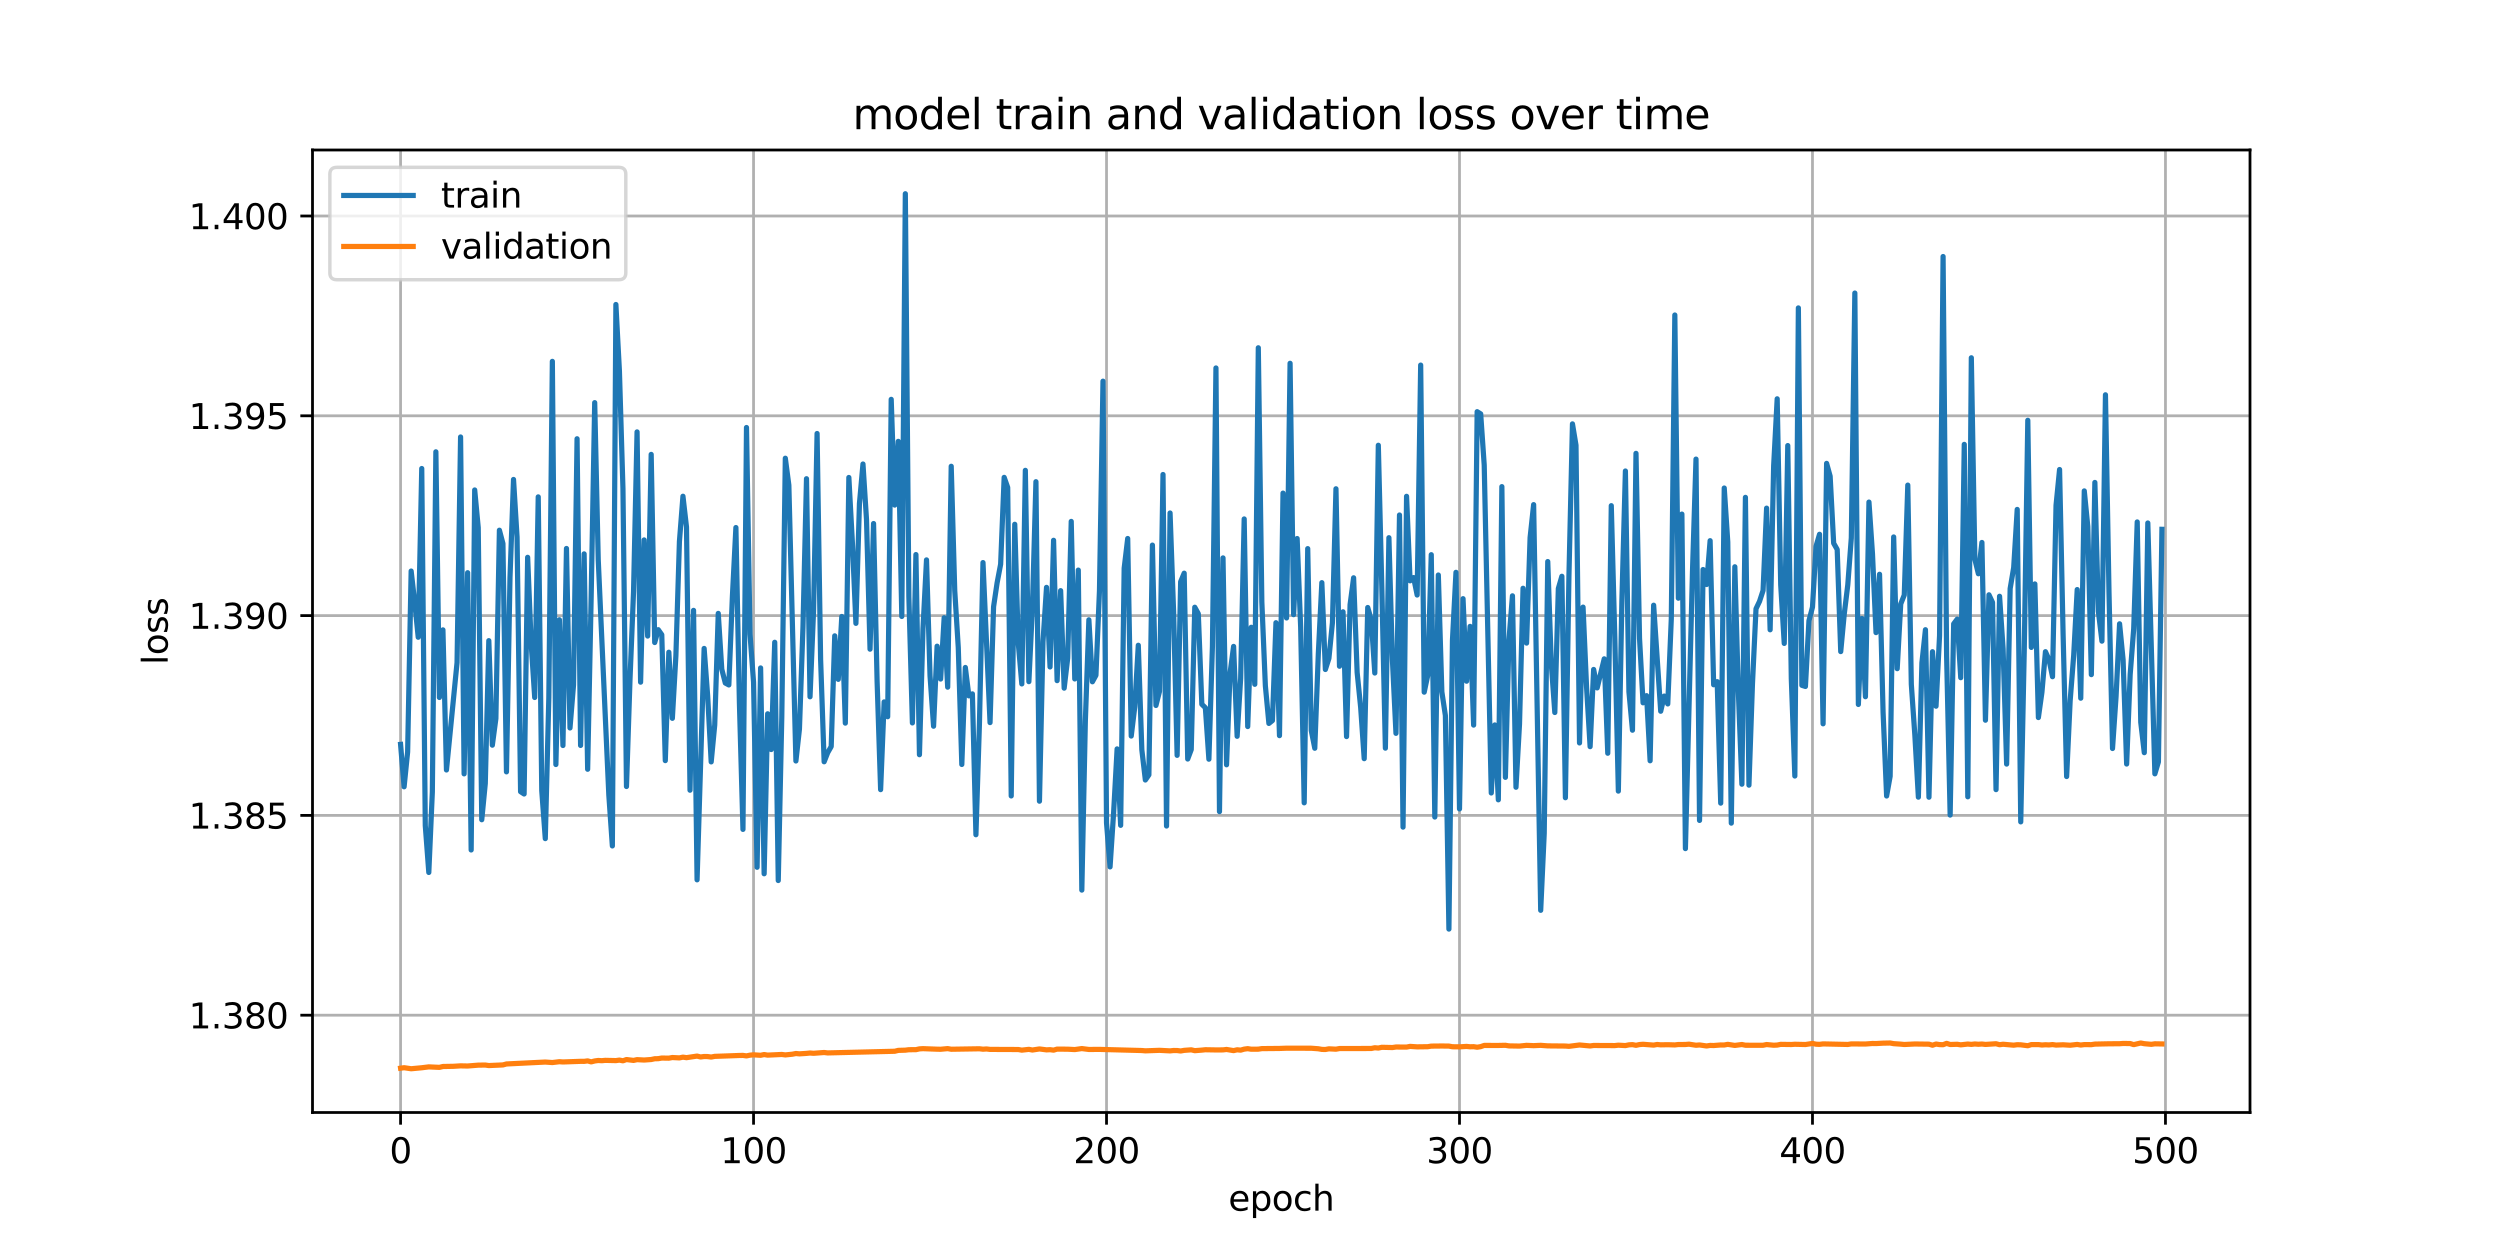 <?xml version="1.0" encoding="utf-8" standalone="no"?>
<!DOCTYPE svg PUBLIC "-//W3C//DTD SVG 1.1//EN"
  "http://www.w3.org/Graphics/SVG/1.1/DTD/svg11.dtd">
<svg xmlns:xlink="http://www.w3.org/1999/xlink" width="720pt" height="360pt" viewBox="0 0 720 360" xmlns="http://www.w3.org/2000/svg" version="1.1">
 <defs>
  <style type="text/css">*{stroke-linejoin: round; stroke-linecap: butt}</style>
 </defs>
 <g id="figure_1">
  <g id="patch_1">
   <path d="M 0 360 
L 720 360 
L 720 0 
L 0 0 
z
" style="fill: #ffffff"/>
  </g>
  <g id="axes_1">
   <g id="patch_2">
    <path d="M 90 320.4 
L 648 320.4 
L 648 43.2 
L 90 43.2 
z
" style="fill: #ffffff"/>
   </g>
   <g id="matplotlib.axis_1">
    <g id="xtick_1">
     <g id="line2d_1">
      <path d="M 115.364 320.4 
L 115.364 43.2 
" clip-path="url(#pebb9df5432)" style="fill: none; stroke: #b0b0b0; stroke-width: 0.8; stroke-linecap: square"/>
     </g>
     <g id="line2d_2">
      <defs>
       <path id="m4529c9cfff" d="M 0 0 
L 0 3.5 
" style="stroke: #000000; stroke-width: 0.8"/>
      </defs>
      <g>
       <use xlink:href="#m4529c9cfff" x="115.364" y="320.4" style="stroke: #000000; stroke-width: 0.8"/>
      </g>
     </g>
     <g id="text_1">
      <!-- 0 -->
      <g transform="translate(112.182 334.998) scale(0.1 -0.1)">
       <defs>
        <path id="DejaVuSans-30" d="M 2034 4250 
Q 1547 4250 1301 3770 
Q 1056 3291 1056 2328 
Q 1056 1369 1301 889 
Q 1547 409 2034 409 
Q 2525 409 2770 889 
Q 3016 1369 3016 2328 
Q 3016 3291 2770 3770 
Q 2525 4250 2034 4250 
z
M 2034 4750 
Q 2819 4750 3233 4129 
Q 3647 3509 3647 2328 
Q 3647 1150 3233 529 
Q 2819 -91 2034 -91 
Q 1250 -91 836 529 
Q 422 1150 422 2328 
Q 422 3509 836 4129 
Q 1250 4750 2034 4750 
z
" transform="scale(0.016)"/>
       </defs>
       <use xlink:href="#DejaVuSans-30"/>
      </g>
     </g>
    </g>
    <g id="xtick_2">
     <g id="line2d_3">
      <path d="M 217.021 320.4 
L 217.021 43.2 
" clip-path="url(#pebb9df5432)" style="fill: none; stroke: #b0b0b0; stroke-width: 0.8; stroke-linecap: square"/>
     </g>
     <g id="line2d_4">
      <g>
       <use xlink:href="#m4529c9cfff" x="217.021" y="320.4" style="stroke: #000000; stroke-width: 0.8"/>
      </g>
     </g>
     <g id="text_2">
      <!-- 100 -->
      <g transform="translate(207.478 334.998) scale(0.1 -0.1)">
       <defs>
        <path id="DejaVuSans-31" d="M 794 531 
L 1825 531 
L 1825 4091 
L 703 3866 
L 703 4441 
L 1819 4666 
L 2450 4666 
L 2450 531 
L 3481 531 
L 3481 0 
L 794 0 
L 794 531 
z
" transform="scale(0.016)"/>
       </defs>
       <use xlink:href="#DejaVuSans-31"/>
       <use xlink:href="#DejaVuSans-30" x="63.623"/>
       <use xlink:href="#DejaVuSans-30" x="127.246"/>
      </g>
     </g>
    </g>
    <g id="xtick_3">
     <g id="line2d_5">
      <path d="M 318.679 320.4 
L 318.679 43.2 
" clip-path="url(#pebb9df5432)" style="fill: none; stroke: #b0b0b0; stroke-width: 0.8; stroke-linecap: square"/>
     </g>
     <g id="line2d_6">
      <g>
       <use xlink:href="#m4529c9cfff" x="318.679" y="320.4" style="stroke: #000000; stroke-width: 0.8"/>
      </g>
     </g>
     <g id="text_3">
      <!-- 200 -->
      <g transform="translate(309.136 334.998) scale(0.1 -0.1)">
       <defs>
        <path id="DejaVuSans-32" d="M 1228 531 
L 3431 531 
L 3431 0 
L 469 0 
L 469 531 
Q 828 903 1448 1529 
Q 2069 2156 2228 2338 
Q 2531 2678 2651 2914 
Q 2772 3150 2772 3378 
Q 2772 3750 2511 3984 
Q 2250 4219 1831 4219 
Q 1534 4219 1204 4116 
Q 875 4013 500 3803 
L 500 4441 
Q 881 4594 1212 4672 
Q 1544 4750 1819 4750 
Q 2544 4750 2975 4387 
Q 3406 4025 3406 3419 
Q 3406 3131 3298 2873 
Q 3191 2616 2906 2266 
Q 2828 2175 2409 1742 
Q 1991 1309 1228 531 
z
" transform="scale(0.016)"/>
       </defs>
       <use xlink:href="#DejaVuSans-32"/>
       <use xlink:href="#DejaVuSans-30" x="63.623"/>
       <use xlink:href="#DejaVuSans-30" x="127.246"/>
      </g>
     </g>
    </g>
    <g id="xtick_4">
     <g id="line2d_7">
      <path d="M 420.337 320.4 
L 420.337 43.2 
" clip-path="url(#pebb9df5432)" style="fill: none; stroke: #b0b0b0; stroke-width: 0.8; stroke-linecap: square"/>
     </g>
     <g id="line2d_8">
      <g>
       <use xlink:href="#m4529c9cfff" x="420.337" y="320.4" style="stroke: #000000; stroke-width: 0.8"/>
      </g>
     </g>
     <g id="text_4">
      <!-- 300 -->
      <g transform="translate(410.793 334.998) scale(0.1 -0.1)">
       <defs>
        <path id="DejaVuSans-33" d="M 2597 2516 
Q 3050 2419 3304 2112 
Q 3559 1806 3559 1356 
Q 3559 666 3084 287 
Q 2609 -91 1734 -91 
Q 1441 -91 1130 -33 
Q 819 25 488 141 
L 488 750 
Q 750 597 1062 519 
Q 1375 441 1716 441 
Q 2309 441 2620 675 
Q 2931 909 2931 1356 
Q 2931 1769 2642 2001 
Q 2353 2234 1838 2234 
L 1294 2234 
L 1294 2753 
L 1863 2753 
Q 2328 2753 2575 2939 
Q 2822 3125 2822 3475 
Q 2822 3834 2567 4026 
Q 2313 4219 1838 4219 
Q 1578 4219 1281 4162 
Q 984 4106 628 3988 
L 628 4550 
Q 988 4650 1302 4700 
Q 1616 4750 1894 4750 
Q 2613 4750 3031 4423 
Q 3450 4097 3450 3541 
Q 3450 3153 3228 2886 
Q 3006 2619 2597 2516 
z
" transform="scale(0.016)"/>
       </defs>
       <use xlink:href="#DejaVuSans-33"/>
       <use xlink:href="#DejaVuSans-30" x="63.623"/>
       <use xlink:href="#DejaVuSans-30" x="127.246"/>
      </g>
     </g>
    </g>
    <g id="xtick_5">
     <g id="line2d_9">
      <path d="M 521.995 320.4 
L 521.995 43.2 
" clip-path="url(#pebb9df5432)" style="fill: none; stroke: #b0b0b0; stroke-width: 0.8; stroke-linecap: square"/>
     </g>
     <g id="line2d_10">
      <g>
       <use xlink:href="#m4529c9cfff" x="521.995" y="320.4" style="stroke: #000000; stroke-width: 0.8"/>
      </g>
     </g>
     <g id="text_5">
      <!-- 400 -->
      <g transform="translate(512.451 334.998) scale(0.1 -0.1)">
       <defs>
        <path id="DejaVuSans-34" d="M 2419 4116 
L 825 1625 
L 2419 1625 
L 2419 4116 
z
M 2253 4666 
L 3047 4666 
L 3047 1625 
L 3713 1625 
L 3713 1100 
L 3047 1100 
L 3047 0 
L 2419 0 
L 2419 1100 
L 313 1100 
L 313 1709 
L 2253 4666 
z
" transform="scale(0.016)"/>
       </defs>
       <use xlink:href="#DejaVuSans-34"/>
       <use xlink:href="#DejaVuSans-30" x="63.623"/>
       <use xlink:href="#DejaVuSans-30" x="127.246"/>
      </g>
     </g>
    </g>
    <g id="xtick_6">
     <g id="line2d_11">
      <path d="M 623.653 320.4 
L 623.653 43.2 
" clip-path="url(#pebb9df5432)" style="fill: none; stroke: #b0b0b0; stroke-width: 0.8; stroke-linecap: square"/>
     </g>
     <g id="line2d_12">
      <g>
       <use xlink:href="#m4529c9cfff" x="623.653" y="320.4" style="stroke: #000000; stroke-width: 0.8"/>
      </g>
     </g>
     <g id="text_6">
      <!-- 500 -->
      <g transform="translate(614.109 334.998) scale(0.1 -0.1)">
       <defs>
        <path id="DejaVuSans-35" d="M 691 4666 
L 3169 4666 
L 3169 4134 
L 1269 4134 
L 1269 2991 
Q 1406 3038 1543 3061 
Q 1681 3084 1819 3084 
Q 2600 3084 3056 2656 
Q 3513 2228 3513 1497 
Q 3513 744 3044 326 
Q 2575 -91 1722 -91 
Q 1428 -91 1123 -41 
Q 819 9 494 109 
L 494 744 
Q 775 591 1075 516 
Q 1375 441 1709 441 
Q 2250 441 2565 725 
Q 2881 1009 2881 1497 
Q 2881 1984 2565 2268 
Q 2250 2553 1709 2553 
Q 1456 2553 1204 2497 
Q 953 2441 691 2322 
L 691 4666 
z
" transform="scale(0.016)"/>
       </defs>
       <use xlink:href="#DejaVuSans-35"/>
       <use xlink:href="#DejaVuSans-30" x="63.623"/>
       <use xlink:href="#DejaVuSans-30" x="127.246"/>
      </g>
     </g>
    </g>
    <g id="text_7">
     <!-- epoch -->
     <g transform="translate(353.772 348.677) scale(0.1 -0.1)">
      <defs>
       <path id="DejaVuSans-65" d="M 3597 1894 
L 3597 1613 
L 953 1613 
Q 991 1019 1311 708 
Q 1631 397 2203 397 
Q 2534 397 2845 478 
Q 3156 559 3463 722 
L 3463 178 
Q 3153 47 2828 -22 
Q 2503 -91 2169 -91 
Q 1331 -91 842 396 
Q 353 884 353 1716 
Q 353 2575 817 3079 
Q 1281 3584 2069 3584 
Q 2775 3584 3186 3129 
Q 3597 2675 3597 1894 
z
M 3022 2063 
Q 3016 2534 2758 2815 
Q 2500 3097 2075 3097 
Q 1594 3097 1305 2825 
Q 1016 2553 972 2059 
L 3022 2063 
z
" transform="scale(0.016)"/>
       <path id="DejaVuSans-70" d="M 1159 525 
L 1159 -1331 
L 581 -1331 
L 581 3500 
L 1159 3500 
L 1159 2969 
Q 1341 3281 1617 3432 
Q 1894 3584 2278 3584 
Q 2916 3584 3314 3078 
Q 3713 2572 3713 1747 
Q 3713 922 3314 415 
Q 2916 -91 2278 -91 
Q 1894 -91 1617 61 
Q 1341 213 1159 525 
z
M 3116 1747 
Q 3116 2381 2855 2742 
Q 2594 3103 2138 3103 
Q 1681 3103 1420 2742 
Q 1159 2381 1159 1747 
Q 1159 1113 1420 752 
Q 1681 391 2138 391 
Q 2594 391 2855 752 
Q 3116 1113 3116 1747 
z
" transform="scale(0.016)"/>
       <path id="DejaVuSans-6f" d="M 1959 3097 
Q 1497 3097 1228 2736 
Q 959 2375 959 1747 
Q 959 1119 1226 758 
Q 1494 397 1959 397 
Q 2419 397 2687 759 
Q 2956 1122 2956 1747 
Q 2956 2369 2687 2733 
Q 2419 3097 1959 3097 
z
M 1959 3584 
Q 2709 3584 3137 3096 
Q 3566 2609 3566 1747 
Q 3566 888 3137 398 
Q 2709 -91 1959 -91 
Q 1206 -91 779 398 
Q 353 888 353 1747 
Q 353 2609 779 3096 
Q 1206 3584 1959 3584 
z
" transform="scale(0.016)"/>
       <path id="DejaVuSans-63" d="M 3122 3366 
L 3122 2828 
Q 2878 2963 2633 3030 
Q 2388 3097 2138 3097 
Q 1578 3097 1268 2742 
Q 959 2388 959 1747 
Q 959 1106 1268 751 
Q 1578 397 2138 397 
Q 2388 397 2633 464 
Q 2878 531 3122 666 
L 3122 134 
Q 2881 22 2623 -34 
Q 2366 -91 2075 -91 
Q 1284 -91 818 406 
Q 353 903 353 1747 
Q 353 2603 823 3093 
Q 1294 3584 2113 3584 
Q 2378 3584 2631 3529 
Q 2884 3475 3122 3366 
z
" transform="scale(0.016)"/>
       <path id="DejaVuSans-68" d="M 3513 2113 
L 3513 0 
L 2938 0 
L 2938 2094 
Q 2938 2591 2744 2837 
Q 2550 3084 2163 3084 
Q 1697 3084 1428 2787 
Q 1159 2491 1159 1978 
L 1159 0 
L 581 0 
L 581 4863 
L 1159 4863 
L 1159 2956 
Q 1366 3272 1645 3428 
Q 1925 3584 2291 3584 
Q 2894 3584 3203 3211 
Q 3513 2838 3513 2113 
z
" transform="scale(0.016)"/>
      </defs>
      <use xlink:href="#DejaVuSans-65"/>
      <use xlink:href="#DejaVuSans-70" x="61.523"/>
      <use xlink:href="#DejaVuSans-6f" x="125"/>
      <use xlink:href="#DejaVuSans-63" x="186.182"/>
      <use xlink:href="#DejaVuSans-68" x="241.162"/>
     </g>
    </g>
   </g>
   <g id="matplotlib.axis_2">
    <g id="ytick_1">
     <g id="line2d_13">
      <path d="M 90 292.377 
L 648 292.377 
" clip-path="url(#pebb9df5432)" style="fill: none; stroke: #b0b0b0; stroke-width: 0.8; stroke-linecap: square"/>
     </g>
     <g id="line2d_14">
      <defs>
       <path id="m1cbccf62eb" d="M 0 0 
L -3.5 0 
" style="stroke: #000000; stroke-width: 0.8"/>
      </defs>
      <g>
       <use xlink:href="#m1cbccf62eb" x="90" y="292.377" style="stroke: #000000; stroke-width: 0.8"/>
      </g>
     </g>
     <g id="text_8">
      <!-- 1.380 -->
      <g transform="translate(54.372 296.176) scale(0.1 -0.1)">
       <defs>
        <path id="DejaVuSans-2e" d="M 684 794 
L 1344 794 
L 1344 0 
L 684 0 
L 684 794 
z
" transform="scale(0.016)"/>
        <path id="DejaVuSans-38" d="M 2034 2216 
Q 1584 2216 1326 1975 
Q 1069 1734 1069 1313 
Q 1069 891 1326 650 
Q 1584 409 2034 409 
Q 2484 409 2743 651 
Q 3003 894 3003 1313 
Q 3003 1734 2745 1975 
Q 2488 2216 2034 2216 
z
M 1403 2484 
Q 997 2584 770 2862 
Q 544 3141 544 3541 
Q 544 4100 942 4425 
Q 1341 4750 2034 4750 
Q 2731 4750 3128 4425 
Q 3525 4100 3525 3541 
Q 3525 3141 3298 2862 
Q 3072 2584 2669 2484 
Q 3125 2378 3379 2068 
Q 3634 1759 3634 1313 
Q 3634 634 3220 271 
Q 2806 -91 2034 -91 
Q 1263 -91 848 271 
Q 434 634 434 1313 
Q 434 1759 690 2068 
Q 947 2378 1403 2484 
z
M 1172 3481 
Q 1172 3119 1398 2916 
Q 1625 2713 2034 2713 
Q 2441 2713 2670 2916 
Q 2900 3119 2900 3481 
Q 2900 3844 2670 4047 
Q 2441 4250 2034 4250 
Q 1625 4250 1398 4047 
Q 1172 3844 1172 3481 
z
" transform="scale(0.016)"/>
       </defs>
       <use xlink:href="#DejaVuSans-31"/>
       <use xlink:href="#DejaVuSans-2e" x="63.623"/>
       <use xlink:href="#DejaVuSans-33" x="95.41"/>
       <use xlink:href="#DejaVuSans-38" x="159.033"/>
       <use xlink:href="#DejaVuSans-30" x="222.656"/>
      </g>
     </g>
    </g>
    <g id="ytick_2">
     <g id="line2d_15">
      <path d="M 90 234.834 
L 648 234.834 
" clip-path="url(#pebb9df5432)" style="fill: none; stroke: #b0b0b0; stroke-width: 0.8; stroke-linecap: square"/>
     </g>
     <g id="line2d_16">
      <g>
       <use xlink:href="#m1cbccf62eb" x="90" y="234.834" style="stroke: #000000; stroke-width: 0.8"/>
      </g>
     </g>
     <g id="text_9">
      <!-- 1.385 -->
      <g transform="translate(54.372 238.633) scale(0.1 -0.1)">
       <use xlink:href="#DejaVuSans-31"/>
       <use xlink:href="#DejaVuSans-2e" x="63.623"/>
       <use xlink:href="#DejaVuSans-33" x="95.41"/>
       <use xlink:href="#DejaVuSans-38" x="159.033"/>
       <use xlink:href="#DejaVuSans-35" x="222.656"/>
      </g>
     </g>
    </g>
    <g id="ytick_3">
     <g id="line2d_17">
      <path d="M 90 177.292 
L 648 177.292 
" clip-path="url(#pebb9df5432)" style="fill: none; stroke: #b0b0b0; stroke-width: 0.8; stroke-linecap: square"/>
     </g>
     <g id="line2d_18">
      <g>
       <use xlink:href="#m1cbccf62eb" x="90" y="177.292" style="stroke: #000000; stroke-width: 0.8"/>
      </g>
     </g>
     <g id="text_10">
      <!-- 1.390 -->
      <g transform="translate(54.372 181.091) scale(0.1 -0.1)">
       <defs>
        <path id="DejaVuSans-39" d="M 703 97 
L 703 672 
Q 941 559 1184 500 
Q 1428 441 1663 441 
Q 2288 441 2617 861 
Q 2947 1281 2994 2138 
Q 2813 1869 2534 1725 
Q 2256 1581 1919 1581 
Q 1219 1581 811 2004 
Q 403 2428 403 3163 
Q 403 3881 828 4315 
Q 1253 4750 1959 4750 
Q 2769 4750 3195 4129 
Q 3622 3509 3622 2328 
Q 3622 1225 3098 567 
Q 2575 -91 1691 -91 
Q 1453 -91 1209 -44 
Q 966 3 703 97 
z
M 1959 2075 
Q 2384 2075 2632 2365 
Q 2881 2656 2881 3163 
Q 2881 3666 2632 3958 
Q 2384 4250 1959 4250 
Q 1534 4250 1286 3958 
Q 1038 3666 1038 3163 
Q 1038 2656 1286 2365 
Q 1534 2075 1959 2075 
z
" transform="scale(0.016)"/>
       </defs>
       <use xlink:href="#DejaVuSans-31"/>
       <use xlink:href="#DejaVuSans-2e" x="63.623"/>
       <use xlink:href="#DejaVuSans-33" x="95.41"/>
       <use xlink:href="#DejaVuSans-39" x="159.033"/>
       <use xlink:href="#DejaVuSans-30" x="222.656"/>
      </g>
     </g>
    </g>
    <g id="ytick_4">
     <g id="line2d_19">
      <path d="M 90 119.749 
L 648 119.749 
" clip-path="url(#pebb9df5432)" style="fill: none; stroke: #b0b0b0; stroke-width: 0.8; stroke-linecap: square"/>
     </g>
     <g id="line2d_20">
      <g>
       <use xlink:href="#m1cbccf62eb" x="90" y="119.749" style="stroke: #000000; stroke-width: 0.8"/>
      </g>
     </g>
     <g id="text_11">
      <!-- 1.395 -->
      <g transform="translate(54.372 123.548) scale(0.1 -0.1)">
       <use xlink:href="#DejaVuSans-31"/>
       <use xlink:href="#DejaVuSans-2e" x="63.623"/>
       <use xlink:href="#DejaVuSans-33" x="95.41"/>
       <use xlink:href="#DejaVuSans-39" x="159.033"/>
       <use xlink:href="#DejaVuSans-35" x="222.656"/>
      </g>
     </g>
    </g>
    <g id="ytick_5">
     <g id="line2d_21">
      <path d="M 90 62.207 
L 648 62.207 
" clip-path="url(#pebb9df5432)" style="fill: none; stroke: #b0b0b0; stroke-width: 0.8; stroke-linecap: square"/>
     </g>
     <g id="line2d_22">
      <g>
       <use xlink:href="#m1cbccf62eb" x="90" y="62.207" style="stroke: #000000; stroke-width: 0.8"/>
      </g>
     </g>
     <g id="text_12">
      <!-- 1.400 -->
      <g transform="translate(54.372 66.006) scale(0.1 -0.1)">
       <use xlink:href="#DejaVuSans-31"/>
       <use xlink:href="#DejaVuSans-2e" x="63.623"/>
       <use xlink:href="#DejaVuSans-34" x="95.41"/>
       <use xlink:href="#DejaVuSans-30" x="159.033"/>
       <use xlink:href="#DejaVuSans-30" x="222.656"/>
      </g>
     </g>
    </g>
    <g id="text_13">
     <!-- loss -->
     <g transform="translate(48.292 191.458) rotate(-90) scale(0.1 -0.1)">
      <defs>
       <path id="DejaVuSans-6c" d="M 603 4863 
L 1178 4863 
L 1178 0 
L 603 0 
L 603 4863 
z
" transform="scale(0.016)"/>
       <path id="DejaVuSans-73" d="M 2834 3397 
L 2834 2853 
Q 2591 2978 2328 3040 
Q 2066 3103 1784 3103 
Q 1356 3103 1142 2972 
Q 928 2841 928 2578 
Q 928 2378 1081 2264 
Q 1234 2150 1697 2047 
L 1894 2003 
Q 2506 1872 2764 1633 
Q 3022 1394 3022 966 
Q 3022 478 2636 193 
Q 2250 -91 1575 -91 
Q 1294 -91 989 -36 
Q 684 19 347 128 
L 347 722 
Q 666 556 975 473 
Q 1284 391 1588 391 
Q 1994 391 2212 530 
Q 2431 669 2431 922 
Q 2431 1156 2273 1281 
Q 2116 1406 1581 1522 
L 1381 1569 
Q 847 1681 609 1914 
Q 372 2147 372 2553 
Q 372 3047 722 3315 
Q 1072 3584 1716 3584 
Q 2034 3584 2315 3537 
Q 2597 3491 2834 3397 
z
" transform="scale(0.016)"/>
      </defs>
      <use xlink:href="#DejaVuSans-6c"/>
      <use xlink:href="#DejaVuSans-6f" x="27.783"/>
      <use xlink:href="#DejaVuSans-73" x="88.965"/>
      <use xlink:href="#DejaVuSans-73" x="141.064"/>
     </g>
    </g>
   </g>
   <g id="line2d_23">
    <path d="M 115.364 214.386 
L 116.38 226.59 
L 117.397 216.562 
L 118.413 164.467 
L 119.43 173.415 
L 120.447 183.523 
L 121.463 134.937 
L 122.48 237.763 
L 123.496 251.263 
L 124.513 228.091 
L 125.529 130.125 
L 126.546 200.871 
L 127.563 181.405 
L 128.579 221.749 
L 131.629 190.833 
L 132.645 125.852 
L 133.662 222.867 
L 134.679 164.94 
L 135.695 244.788 
L 136.712 141.114 
L 137.728 151.944 
L 138.745 236.08 
L 139.762 225.627 
L 140.778 184.514 
L 141.795 214.609 
L 142.811 206.945 
L 143.828 152.704 
L 144.844 156.553 
L 145.861 222.292 
L 146.878 166.366 
L 147.894 138.089 
L 148.911 154.658 
L 149.927 227.999 
L 150.944 228.665 
L 151.96 160.512 
L 152.977 185.342 
L 153.994 200.875 
L 155.01 143.105 
L 156.027 227.728 
L 157.043 241.518 
L 158.06 200.984 
L 159.077 104.074 
L 160.093 220.177 
L 161.11 178.492 
L 162.126 214.704 
L 163.143 157.966 
L 164.159 209.653 
L 165.176 197.274 
L 166.193 126.368 
L 167.209 214.684 
L 168.226 159.52 
L 169.242 221.542 
L 170.259 171.715 
L 171.275 115.963 
L 172.292 161.195 
L 175.342 228.995 
L 176.358 243.627 
L 177.375 87.697 
L 178.392 106.86 
L 179.408 140.688 
L 180.425 226.51 
L 181.441 195.611 
L 182.458 170.413 
L 183.474 124.392 
L 184.491 196.462 
L 185.508 155.504 
L 186.524 183.182 
L 187.541 130.87 
L 188.557 185.045 
L 189.574 181.351 
L 190.59 182.799 
L 191.607 219.056 
L 192.624 187.843 
L 193.64 206.875 
L 194.657 188.831 
L 195.673 155.948 
L 196.69 142.922 
L 197.707 151.777 
L 198.723 227.578 
L 199.74 175.79 
L 200.756 253.387 
L 202.789 186.754 
L 203.806 200.427 
L 204.823 219.422 
L 205.839 208.799 
L 206.856 176.665 
L 207.872 192.745 
L 208.889 196.713 
L 209.905 197.264 
L 210.922 171.924 
L 211.939 151.937 
L 212.955 202.694 
L 213.972 238.861 
L 214.988 123.126 
L 216.005 182.638 
L 217.021 196.453 
L 218.038 249.773 
L 219.055 192.372 
L 220.071 251.64 
L 221.088 205.574 
L 222.104 215.865 
L 223.121 184.98 
L 224.138 253.586 
L 225.154 206.495 
L 226.171 131.972 
L 227.187 139.731 
L 229.22 219.159 
L 230.237 209.992 
L 231.254 180.615 
L 232.27 137.877 
L 233.287 200.671 
L 234.303 175.935 
L 235.32 124.852 
L 236.336 189.927 
L 237.353 219.387 
L 238.37 216.787 
L 239.386 214.998 
L 240.403 183.125 
L 241.419 195.65 
L 242.436 177.548 
L 243.453 208.256 
L 244.469 137.517 
L 245.486 156.285 
L 246.502 179.521 
L 247.519 145.016 
L 248.535 133.64 
L 249.552 149.622 
L 250.569 186.96 
L 251.585 150.782 
L 252.602 196.126 
L 253.618 227.411 
L 254.635 202.155 
L 255.651 206.414 
L 256.668 115.016 
L 257.685 145.462 
L 258.701 127.114 
L 259.718 177.54 
L 260.734 55.8 
L 261.751 171.828 
L 262.768 208.199 
L 263.784 159.718 
L 264.801 217.353 
L 265.817 181.082 
L 266.834 161.255 
L 267.85 194.627 
L 268.867 209.147 
L 269.884 186.108 
L 270.9 195.56 
L 271.917 177.912 
L 272.933 197.901 
L 273.95 134.292 
L 274.966 170.093 
L 275.983 186.524 
L 277 220.16 
L 278.016 192.235 
L 279.033 200.406 
L 280.049 199.841 
L 281.066 240.4 
L 282.083 208.219 
L 283.099 162.026 
L 285.132 208.102 
L 286.149 174.73 
L 287.165 167.863 
L 288.182 162.494 
L 289.199 137.488 
L 290.215 140.39 
L 291.232 229.229 
L 292.248 150.995 
L 293.265 185.26 
L 294.281 196.967 
L 295.298 135.463 
L 296.315 196.311 
L 297.331 175.068 
L 298.348 138.733 
L 299.364 230.741 
L 300.381 184.798 
L 301.398 169.167 
L 302.414 192.084 
L 303.431 155.61 
L 304.447 196.021 
L 305.464 170.114 
L 306.48 198.183 
L 307.497 189.534 
L 308.514 150.169 
L 309.53 195.534 
L 310.547 164.191 
L 311.563 256.345 
L 312.58 207.665 
L 313.596 178.507 
L 314.613 196.351 
L 315.63 194.483 
L 316.646 170.14 
L 317.663 109.781 
L 318.679 237.002 
L 319.696 249.665 
L 320.713 234.179 
L 321.729 215.685 
L 322.746 237.692 
L 323.762 163.647 
L 324.779 155.091 
L 325.795 211.98 
L 326.812 203.566 
L 327.829 185.84 
L 328.845 215.922 
L 329.862 224.637 
L 330.878 223.159 
L 331.895 156.993 
L 332.911 203.172 
L 333.928 199.126 
L 334.945 136.66 
L 335.961 237.89 
L 336.978 147.746 
L 337.994 176.128 
L 339.011 217.534 
L 340.028 167.538 
L 341.044 165.082 
L 342.061 218.596 
L 343.077 215.881 
L 344.094 174.887 
L 345.11 176.742 
L 346.127 202.822 
L 347.144 203.829 
L 348.16 218.648 
L 349.177 186.219 
L 350.193 105.979 
L 351.21 233.746 
L 352.226 160.681 
L 353.243 220.256 
L 354.26 193.859 
L 355.276 186.17 
L 356.293 212.049 
L 357.309 195.339 
L 358.326 149.46 
L 359.343 209.243 
L 360.359 180.66 
L 361.376 197.078 
L 362.392 100.164 
L 363.409 173.339 
L 364.425 197.507 
L 365.442 208.344 
L 366.459 207.524 
L 367.475 179.342 
L 368.492 211.862 
L 369.508 142.018 
L 370.525 177.97 
L 371.541 104.632 
L 372.558 177.02 
L 373.575 155.1 
L 374.591 180.649 
L 375.608 231.21 
L 376.624 158.01 
L 377.641 210.372 
L 378.657 215.494 
L 379.674 188.339 
L 380.691 167.809 
L 381.707 192.81 
L 382.724 189.627 
L 383.74 179.321 
L 384.757 140.773 
L 385.774 191.875 
L 386.79 176.203 
L 387.807 212.132 
L 388.823 174.145 
L 389.84 166.41 
L 390.856 193.666 
L 391.873 203.755 
L 392.89 218.491 
L 393.906 174.965 
L 394.923 178.509 
L 395.939 193.826 
L 396.956 128.24 
L 397.972 169.575 
L 398.989 215.464 
L 400.006 154.862 
L 401.022 190.145 
L 402.039 211.198 
L 403.055 148.322 
L 404.072 238.205 
L 405.089 142.944 
L 406.105 167.273 
L 407.122 166.343 
L 408.138 171.365 
L 409.155 105.148 
L 410.171 199.339 
L 411.188 194.493 
L 412.205 159.755 
L 413.221 235.301 
L 414.238 165.607 
L 415.254 199.249 
L 416.271 206.079 
L 417.287 267.573 
L 418.304 184.455 
L 419.321 164.836 
L 420.337 232.967 
L 421.354 172.423 
L 422.37 196.183 
L 423.387 180.402 
L 424.404 208.823 
L 425.42 118.567 
L 426.437 119.198 
L 427.453 133.924 
L 429.486 228.375 
L 430.503 208.786 
L 431.52 230.344 
L 432.536 140.153 
L 433.553 223.873 
L 434.569 184.419 
L 435.586 171.601 
L 436.602 226.725 
L 437.619 208.513 
L 438.636 169.425 
L 439.652 185.208 
L 440.669 154.818 
L 441.685 145.336 
L 443.719 262.167 
L 444.735 240.011 
L 445.752 161.73 
L 446.768 191.106 
L 447.785 205.198 
L 448.801 169.492 
L 449.818 165.972 
L 450.835 229.742 
L 451.851 165.982 
L 452.868 122.08 
L 453.884 128.226 
L 454.901 213.966 
L 455.917 174.855 
L 456.934 197.974 
L 457.951 215.032 
L 458.967 192.808 
L 459.984 198.114 
L 462.017 189.748 
L 463.034 216.929 
L 464.05 145.638 
L 465.067 183.729 
L 466.083 227.836 
L 467.1 173.076 
L 468.116 135.653 
L 469.133 199.234 
L 470.15 210.296 
L 471.166 130.572 
L 472.183 183.835 
L 473.199 202.405 
L 474.216 200.355 
L 475.232 219.098 
L 476.249 174.304 
L 478.282 204.832 
L 479.299 200.473 
L 480.315 202.731 
L 481.332 178.243 
L 482.349 90.725 
L 483.365 172.277 
L 484.382 148.062 
L 485.398 244.394 
L 487.431 164.645 
L 488.448 132.226 
L 489.465 236.279 
L 490.481 164.025 
L 491.498 168.335 
L 492.514 155.72 
L 493.531 197.211 
L 494.547 196.316 
L 495.564 231.298 
L 496.581 140.555 
L 497.597 156.07 
L 498.614 237.058 
L 499.63 163.238 
L 500.647 199.226 
L 501.664 225.847 
L 502.68 143.245 
L 503.697 226.123 
L 504.713 196.849 
L 505.73 175.329 
L 506.746 173.193 
L 507.763 170.063 
L 508.78 146.351 
L 509.796 181.376 
L 510.813 134.15 
L 511.829 114.863 
L 512.846 168.459 
L 513.862 185.301 
L 514.879 128.328 
L 515.896 195.504 
L 516.912 223.491 
L 517.929 88.686 
L 518.945 197.371 
L 519.962 197.696 
L 520.979 178.769 
L 521.995 174.848 
L 523.012 157.354 
L 524.028 153.877 
L 525.045 208.454 
L 526.061 133.456 
L 527.078 137.149 
L 528.095 156.458 
L 529.111 158.243 
L 530.128 187.653 
L 531.144 176.836 
L 532.161 168.439 
L 533.177 154.95 
L 534.194 84.402 
L 535.211 202.878 
L 536.227 178.126 
L 537.244 200.654 
L 538.26 144.602 
L 539.277 159.55 
L 540.293 182.186 
L 541.31 165.395 
L 542.327 205.117 
L 543.343 229.244 
L 544.36 223.571 
L 545.376 154.647 
L 546.393 192.575 
L 547.41 173.939 
L 548.426 171.373 
L 549.443 139.714 
L 550.459 197.082 
L 551.476 211.717 
L 552.492 229.58 
L 553.509 190.908 
L 554.526 181.361 
L 555.542 229.599 
L 556.559 187.695 
L 557.575 203.383 
L 558.592 183.088 
L 559.608 73.882 
L 560.625 188.941 
L 561.642 234.737 
L 562.658 179.671 
L 563.675 178.315 
L 564.691 195.172 
L 565.708 127.982 
L 566.725 229.474 
L 567.741 103.046 
L 568.758 161.084 
L 569.774 165.242 
L 570.791 156.236 
L 571.807 207.417 
L 572.824 171.306 
L 573.841 173.489 
L 574.857 227.41 
L 575.874 171.731 
L 576.89 186.871 
L 577.907 220.051 
L 578.923 169.528 
L 579.94 163.473 
L 580.957 146.719 
L 581.973 236.697 
L 582.99 186.93 
L 584.006 121.046 
L 585.023 186.454 
L 586.04 168.177 
L 587.056 206.652 
L 588.073 199.378 
L 589.089 187.688 
L 590.106 189.966 
L 591.122 194.891 
L 592.139 145.524 
L 593.156 135.225 
L 594.172 182.601 
L 595.189 223.635 
L 596.205 201.808 
L 597.222 188.767 
L 598.238 169.798 
L 599.255 201.078 
L 600.272 141.386 
L 601.288 151.655 
L 602.305 194.29 
L 603.321 138.948 
L 604.338 176.091 
L 605.355 184.647 
L 606.371 113.706 
L 607.388 170.436 
L 608.404 215.566 
L 609.421 200.653 
L 610.437 179.66 
L 611.454 190.064 
L 612.471 220.038 
L 613.487 194.274 
L 614.504 181.095 
L 615.52 150.324 
L 616.537 208.031 
L 617.553 216.765 
L 618.57 150.623 
L 620.603 222.86 
L 621.62 219.443 
L 622.636 152.442 
L 622.636 152.442 
" clip-path="url(#pebb9df5432)" style="fill: none; stroke: #1f77b4; stroke-width: 1.5; stroke-linecap: square"/>
   </g>
   <g id="line2d_24">
    <path d="M 115.364 307.641 
L 116.38 307.501 
L 118.413 307.8 
L 121.463 307.515 
L 123.496 307.262 
L 126.546 307.401 
L 127.563 307.154 
L 130.612 307.095 
L 132.645 306.967 
L 134.679 307.01 
L 137.728 306.764 
L 139.762 306.733 
L 140.778 306.881 
L 144.844 306.7 
L 145.861 306.423 
L 157.043 305.871 
L 159.077 306.014 
L 161.11 305.772 
L 162.126 305.846 
L 167.209 305.665 
L 168.226 305.674 
L 169.242 305.535 
L 170.259 305.82 
L 171.275 305.558 
L 172.292 305.418 
L 173.309 305.48 
L 174.325 305.383 
L 177.375 305.453 
L 178.392 305.309 
L 179.408 305.513 
L 180.425 305.149 
L 182.458 305.399 
L 183.474 305.18 
L 185.508 305.289 
L 187.541 305.14 
L 188.557 304.924 
L 189.574 304.897 
L 190.59 304.719 
L 192.624 304.754 
L 193.64 304.569 
L 195.673 304.673 
L 196.69 304.459 
L 197.707 304.608 
L 200.756 304.152 
L 201.773 304.41 
L 202.789 304.273 
L 203.806 304.293 
L 204.823 304.433 
L 205.839 304.233 
L 209.905 304.09 
L 212.955 303.976 
L 213.972 303.959 
L 214.988 304.101 
L 216.005 303.887 
L 217.021 303.791 
L 219.055 303.922 
L 220.071 303.713 
L 221.088 303.876 
L 225.154 303.686 
L 226.171 303.817 
L 228.204 303.61 
L 229.22 303.413 
L 230.237 303.509 
L 232.27 303.377 
L 233.287 303.269 
L 234.303 303.349 
L 237.353 303.12 
L 238.37 303.242 
L 257.685 302.762 
L 258.701 302.51 
L 260.734 302.451 
L 261.751 302.318 
L 263.784 302.304 
L 264.801 302.076 
L 265.817 302.013 
L 269.884 302.167 
L 270.9 302.189 
L 272.933 302 
L 273.95 302.183 
L 282.083 302.049 
L 283.099 302.17 
L 284.116 302.105 
L 285.132 302.227 
L 293.265 302.263 
L 294.281 302.44 
L 296.315 302.214 
L 297.331 302.407 
L 299.364 302.1 
L 301.398 302.359 
L 302.414 302.308 
L 303.431 302.444 
L 304.447 302.144 
L 307.497 302.167 
L 309.53 302.275 
L 311.563 301.99 
L 313.596 302.246 
L 316.646 302.225 
L 328.845 302.551 
L 329.862 302.642 
L 333.928 302.495 
L 336.978 302.653 
L 337.994 302.544 
L 339.011 302.551 
L 340.028 302.685 
L 341.044 302.504 
L 343.077 302.353 
L 344.094 302.594 
L 346.127 302.433 
L 347.144 302.326 
L 350.193 302.381 
L 352.226 302.369 
L 353.243 302.246 
L 355.276 302.578 
L 356.293 302.341 
L 357.309 302.441 
L 358.326 302.15 
L 359.343 302.016 
L 360.359 302.176 
L 362.392 302.159 
L 363.409 302.002 
L 368.492 301.953 
L 370.525 301.88 
L 377.641 301.893 
L 379.674 302.043 
L 380.691 302.227 
L 381.707 302.253 
L 382.724 302.063 
L 384.757 302.166 
L 385.774 301.983 
L 394.923 301.964 
L 395.939 301.753 
L 396.956 301.84 
L 397.972 301.621 
L 401.022 301.692 
L 402.039 301.539 
L 405.089 301.561 
L 406.105 301.36 
L 408.138 301.496 
L 411.188 301.452 
L 412.205 301.283 
L 415.254 301.25 
L 417.287 301.275 
L 418.304 301.464 
L 420.337 301.492 
L 422.37 301.37 
L 423.387 301.474 
L 424.404 301.445 
L 425.42 301.602 
L 426.437 301.432 
L 427.453 301.083 
L 431.52 301.09 
L 433.553 301.045 
L 434.569 301.215 
L 437.619 301.272 
L 439.652 301.061 
L 441.685 301.149 
L 443.719 301.058 
L 445.752 301.211 
L 450.835 301.261 
L 451.851 301.342 
L 454.901 300.954 
L 457.951 301.234 
L 458.967 301.097 
L 465.067 301.128 
L 466.083 301.014 
L 468.116 301.127 
L 469.133 300.916 
L 470.15 300.854 
L 471.166 301.05 
L 472.183 300.833 
L 473.199 300.754 
L 476.249 300.991 
L 477.266 300.81 
L 478.282 300.914 
L 480.315 300.876 
L 482.349 300.94 
L 483.365 300.822 
L 485.398 300.816 
L 486.415 300.722 
L 488.448 301.031 
L 489.465 300.949 
L 491.498 301.239 
L 492.514 301.08 
L 493.531 301.112 
L 495.564 300.951 
L 496.581 300.96 
L 497.597 300.773 
L 499.63 301.083 
L 501.664 300.82 
L 502.68 301.028 
L 507.763 301.034 
L 508.78 300.827 
L 510.813 301.028 
L 511.829 300.979 
L 512.846 300.776 
L 515.896 300.82 
L 516.912 300.748 
L 519.962 300.822 
L 521.995 300.515 
L 523.012 300.728 
L 524.028 300.776 
L 525.045 300.644 
L 532.161 300.805 
L 533.177 300.647 
L 537.244 300.677 
L 539.277 300.523 
L 540.293 300.545 
L 542.327 300.431 
L 544.36 300.386 
L 545.376 300.574 
L 547.41 300.713 
L 548.426 300.816 
L 551.476 300.669 
L 555.542 300.724 
L 556.559 301.023 
L 557.575 300.684 
L 558.592 300.843 
L 559.608 300.877 
L 560.625 300.49 
L 561.642 300.817 
L 563.675 300.754 
L 564.691 300.913 
L 566.725 300.689 
L 567.741 300.783 
L 568.758 300.669 
L 569.774 300.748 
L 570.791 300.68 
L 571.807 300.798 
L 574.857 300.6 
L 575.874 300.877 
L 576.89 300.743 
L 579.94 301.013 
L 580.957 300.877 
L 581.973 300.91 
L 584.006 301.171 
L 585.023 300.844 
L 587.056 300.837 
L 588.073 300.965 
L 589.089 300.891 
L 590.106 300.94 
L 591.122 300.839 
L 592.139 300.98 
L 594.172 300.899 
L 596.205 301.024 
L 598.238 300.798 
L 599.255 300.971 
L 600.272 300.844 
L 602.305 300.859 
L 603.321 300.704 
L 607.388 300.613 
L 610.437 300.592 
L 611.454 300.514 
L 613.487 300.541 
L 614.504 300.855 
L 616.537 300.389 
L 617.553 300.585 
L 619.587 300.766 
L 620.603 300.619 
L 622.636 300.658 
L 622.636 300.658 
" clip-path="url(#pebb9df5432)" style="fill: none; stroke: #ff7f0e; stroke-width: 1.5; stroke-linecap: square"/>
   </g>
   <g id="patch_3">
    <path d="M 90 320.4 
L 90 43.2 
" style="fill: none; stroke: #000000; stroke-width: 0.8; stroke-linejoin: miter; stroke-linecap: square"/>
   </g>
   <g id="patch_4">
    <path d="M 648 320.4 
L 648 43.2 
" style="fill: none; stroke: #000000; stroke-width: 0.8; stroke-linejoin: miter; stroke-linecap: square"/>
   </g>
   <g id="patch_5">
    <path d="M 90 320.4 
L 648 320.4 
" style="fill: none; stroke: #000000; stroke-width: 0.8; stroke-linejoin: miter; stroke-linecap: square"/>
   </g>
   <g id="patch_6">
    <path d="M 90 43.2 
L 648 43.2 
" style="fill: none; stroke: #000000; stroke-width: 0.8; stroke-linejoin: miter; stroke-linecap: square"/>
   </g>
   <g id="text_14">
    <!-- model train and validation loss over time -->
    <g transform="translate(245.556 37.2) scale(0.12 -0.12)">
     <defs>
      <path id="DejaVuSans-6d" d="M 3328 2828 
Q 3544 3216 3844 3400 
Q 4144 3584 4550 3584 
Q 5097 3584 5394 3201 
Q 5691 2819 5691 2113 
L 5691 0 
L 5113 0 
L 5113 2094 
Q 5113 2597 4934 2840 
Q 4756 3084 4391 3084 
Q 3944 3084 3684 2787 
Q 3425 2491 3425 1978 
L 3425 0 
L 2847 0 
L 2847 2094 
Q 2847 2600 2669 2842 
Q 2491 3084 2119 3084 
Q 1678 3084 1418 2786 
Q 1159 2488 1159 1978 
L 1159 0 
L 581 0 
L 581 3500 
L 1159 3500 
L 1159 2956 
Q 1356 3278 1631 3431 
Q 1906 3584 2284 3584 
Q 2666 3584 2933 3390 
Q 3200 3197 3328 2828 
z
" transform="scale(0.016)"/>
      <path id="DejaVuSans-64" d="M 2906 2969 
L 2906 4863 
L 3481 4863 
L 3481 0 
L 2906 0 
L 2906 525 
Q 2725 213 2448 61 
Q 2172 -91 1784 -91 
Q 1150 -91 751 415 
Q 353 922 353 1747 
Q 353 2572 751 3078 
Q 1150 3584 1784 3584 
Q 2172 3584 2448 3432 
Q 2725 3281 2906 2969 
z
M 947 1747 
Q 947 1113 1208 752 
Q 1469 391 1925 391 
Q 2381 391 2643 752 
Q 2906 1113 2906 1747 
Q 2906 2381 2643 2742 
Q 2381 3103 1925 3103 
Q 1469 3103 1208 2742 
Q 947 2381 947 1747 
z
" transform="scale(0.016)"/>
      <path id="DejaVuSans-20" transform="scale(0.016)"/>
      <path id="DejaVuSans-74" d="M 1172 4494 
L 1172 3500 
L 2356 3500 
L 2356 3053 
L 1172 3053 
L 1172 1153 
Q 1172 725 1289 603 
Q 1406 481 1766 481 
L 2356 481 
L 2356 0 
L 1766 0 
Q 1100 0 847 248 
Q 594 497 594 1153 
L 594 3053 
L 172 3053 
L 172 3500 
L 594 3500 
L 594 4494 
L 1172 4494 
z
" transform="scale(0.016)"/>
      <path id="DejaVuSans-72" d="M 2631 2963 
Q 2534 3019 2420 3045 
Q 2306 3072 2169 3072 
Q 1681 3072 1420 2755 
Q 1159 2438 1159 1844 
L 1159 0 
L 581 0 
L 581 3500 
L 1159 3500 
L 1159 2956 
Q 1341 3275 1631 3429 
Q 1922 3584 2338 3584 
Q 2397 3584 2469 3576 
Q 2541 3569 2628 3553 
L 2631 2963 
z
" transform="scale(0.016)"/>
      <path id="DejaVuSans-61" d="M 2194 1759 
Q 1497 1759 1228 1600 
Q 959 1441 959 1056 
Q 959 750 1161 570 
Q 1363 391 1709 391 
Q 2188 391 2477 730 
Q 2766 1069 2766 1631 
L 2766 1759 
L 2194 1759 
z
M 3341 1997 
L 3341 0 
L 2766 0 
L 2766 531 
Q 2569 213 2275 61 
Q 1981 -91 1556 -91 
Q 1019 -91 701 211 
Q 384 513 384 1019 
Q 384 1609 779 1909 
Q 1175 2209 1959 2209 
L 2766 2209 
L 2766 2266 
Q 2766 2663 2505 2880 
Q 2244 3097 1772 3097 
Q 1472 3097 1187 3025 
Q 903 2953 641 2809 
L 641 3341 
Q 956 3463 1253 3523 
Q 1550 3584 1831 3584 
Q 2591 3584 2966 3190 
Q 3341 2797 3341 1997 
z
" transform="scale(0.016)"/>
      <path id="DejaVuSans-69" d="M 603 3500 
L 1178 3500 
L 1178 0 
L 603 0 
L 603 3500 
z
M 603 4863 
L 1178 4863 
L 1178 4134 
L 603 4134 
L 603 4863 
z
" transform="scale(0.016)"/>
      <path id="DejaVuSans-6e" d="M 3513 2113 
L 3513 0 
L 2938 0 
L 2938 2094 
Q 2938 2591 2744 2837 
Q 2550 3084 2163 3084 
Q 1697 3084 1428 2787 
Q 1159 2491 1159 1978 
L 1159 0 
L 581 0 
L 581 3500 
L 1159 3500 
L 1159 2956 
Q 1366 3272 1645 3428 
Q 1925 3584 2291 3584 
Q 2894 3584 3203 3211 
Q 3513 2838 3513 2113 
z
" transform="scale(0.016)"/>
      <path id="DejaVuSans-76" d="M 191 3500 
L 800 3500 
L 1894 563 
L 2988 3500 
L 3597 3500 
L 2284 0 
L 1503 0 
L 191 3500 
z
" transform="scale(0.016)"/>
     </defs>
     <use xlink:href="#DejaVuSans-6d"/>
     <use xlink:href="#DejaVuSans-6f" x="97.412"/>
     <use xlink:href="#DejaVuSans-64" x="158.594"/>
     <use xlink:href="#DejaVuSans-65" x="222.07"/>
     <use xlink:href="#DejaVuSans-6c" x="283.594"/>
     <use xlink:href="#DejaVuSans-20" x="311.377"/>
     <use xlink:href="#DejaVuSans-74" x="343.164"/>
     <use xlink:href="#DejaVuSans-72" x="382.373"/>
     <use xlink:href="#DejaVuSans-61" x="423.486"/>
     <use xlink:href="#DejaVuSans-69" x="484.766"/>
     <use xlink:href="#DejaVuSans-6e" x="512.549"/>
     <use xlink:href="#DejaVuSans-20" x="575.928"/>
     <use xlink:href="#DejaVuSans-61" x="607.715"/>
     <use xlink:href="#DejaVuSans-6e" x="668.994"/>
     <use xlink:href="#DejaVuSans-64" x="732.373"/>
     <use xlink:href="#DejaVuSans-20" x="795.85"/>
     <use xlink:href="#DejaVuSans-76" x="827.637"/>
     <use xlink:href="#DejaVuSans-61" x="886.816"/>
     <use xlink:href="#DejaVuSans-6c" x="948.096"/>
     <use xlink:href="#DejaVuSans-69" x="975.879"/>
     <use xlink:href="#DejaVuSans-64" x="1003.662"/>
     <use xlink:href="#DejaVuSans-61" x="1067.139"/>
     <use xlink:href="#DejaVuSans-74" x="1128.418"/>
     <use xlink:href="#DejaVuSans-69" x="1167.627"/>
     <use xlink:href="#DejaVuSans-6f" x="1195.41"/>
     <use xlink:href="#DejaVuSans-6e" x="1256.592"/>
     <use xlink:href="#DejaVuSans-20" x="1319.971"/>
     <use xlink:href="#DejaVuSans-6c" x="1351.758"/>
     <use xlink:href="#DejaVuSans-6f" x="1379.541"/>
     <use xlink:href="#DejaVuSans-73" x="1440.723"/>
     <use xlink:href="#DejaVuSans-73" x="1492.822"/>
     <use xlink:href="#DejaVuSans-20" x="1544.922"/>
     <use xlink:href="#DejaVuSans-6f" x="1576.709"/>
     <use xlink:href="#DejaVuSans-76" x="1637.891"/>
     <use xlink:href="#DejaVuSans-65" x="1697.07"/>
     <use xlink:href="#DejaVuSans-72" x="1758.594"/>
     <use xlink:href="#DejaVuSans-20" x="1799.707"/>
     <use xlink:href="#DejaVuSans-74" x="1831.494"/>
     <use xlink:href="#DejaVuSans-69" x="1870.703"/>
     <use xlink:href="#DejaVuSans-6d" x="1898.486"/>
     <use xlink:href="#DejaVuSans-65" x="1995.898"/>
    </g>
   </g>
   <g id="legend_1">
    <g id="patch_7">
     <path d="M 97 80.556 
L 178.234 80.556 
Q 180.234 80.556 180.234 78.556 
L 180.234 50.2 
Q 180.234 48.2 178.234 48.2 
L 97 48.2 
Q 95 48.2 95 50.2 
L 95 78.556 
Q 95 80.556 97 80.556 
z
" style="fill: #ffffff; opacity: 0.8; stroke: #cccccc; stroke-linejoin: miter"/>
    </g>
    <g id="line2d_25">
     <path d="M 99 56.298 
L 109 56.298 
L 119 56.298 
" style="fill: none; stroke: #1f77b4; stroke-width: 1.5; stroke-linecap: square"/>
    </g>
    <g id="text_15">
     <!-- train -->
     <g transform="translate(127 59.798) scale(0.1 -0.1)">
      <use xlink:href="#DejaVuSans-74"/>
      <use xlink:href="#DejaVuSans-72" x="39.209"/>
      <use xlink:href="#DejaVuSans-61" x="80.322"/>
      <use xlink:href="#DejaVuSans-69" x="141.602"/>
      <use xlink:href="#DejaVuSans-6e" x="169.385"/>
     </g>
    </g>
    <g id="line2d_26">
     <path d="M 99 70.977 
L 109 70.977 
L 119 70.977 
" style="fill: none; stroke: #ff7f0e; stroke-width: 1.5; stroke-linecap: square"/>
    </g>
    <g id="text_16">
     <!-- validation -->
     <g transform="translate(127 74.477) scale(0.1 -0.1)">
      <use xlink:href="#DejaVuSans-76"/>
      <use xlink:href="#DejaVuSans-61" x="59.18"/>
      <use xlink:href="#DejaVuSans-6c" x="120.459"/>
      <use xlink:href="#DejaVuSans-69" x="148.242"/>
      <use xlink:href="#DejaVuSans-64" x="176.025"/>
      <use xlink:href="#DejaVuSans-61" x="239.502"/>
      <use xlink:href="#DejaVuSans-74" x="300.781"/>
      <use xlink:href="#DejaVuSans-69" x="339.99"/>
      <use xlink:href="#DejaVuSans-6f" x="367.773"/>
      <use xlink:href="#DejaVuSans-6e" x="428.955"/>
     </g>
    </g>
   </g>
  </g>
 </g>
 <defs>
  <clipPath id="pebb9df5432">
   <rect x="90" y="43.2" width="558" height="277.2"/>
  </clipPath>
 </defs>
</svg>
